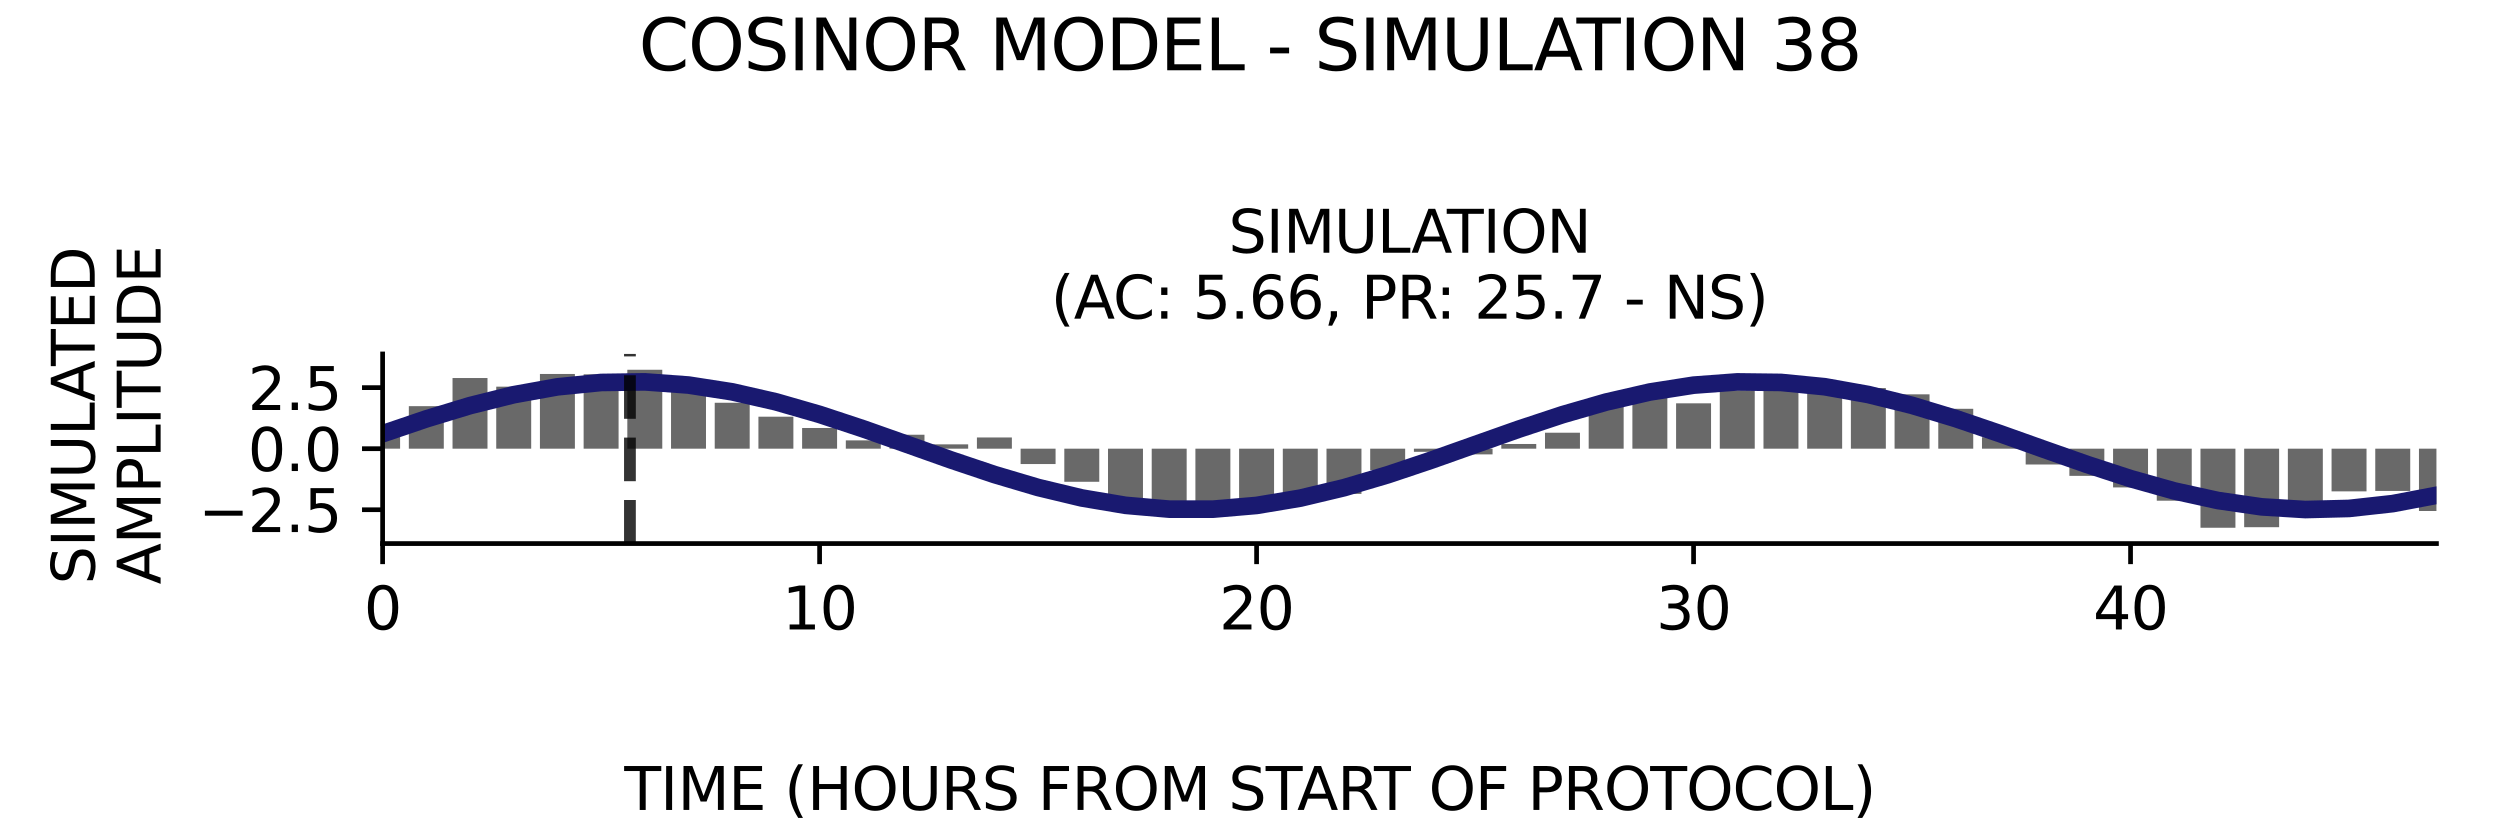 <?xml version="1.0" encoding="utf-8" standalone="no"?>
<!DOCTYPE svg PUBLIC "-//W3C//DTD SVG 1.1//EN"
  "http://www.w3.org/Graphics/SVG/1.1/DTD/svg11.dtd">
<svg xmlns:xlink="http://www.w3.org/1999/xlink" width="424.8pt" height="141.12pt" viewBox="0 0 424.8 141.12" xmlns="http://www.w3.org/2000/svg" version="1.1">
 <defs>
  <style type="text/css">*{stroke-linejoin: round; stroke-linecap: butt}</style>
 </defs>
 <g id="figure_1">
  <g id="patch_1">
   <path d="M 0 141.12 
L 424.8 141.12 
L 424.8 0 
L 0 0 
z
" style="fill: #ffffff"/>
  </g>
  <g id="axes_1">
   <g id="patch_2">
    <path d="M 65.014 92.36 
L 414 92.36 
L 414 60.144 
L 65.014 60.144 
z
" style="fill: #ffffff"/>
   </g>
   <g id="patch_3">
    <path d="M 62.044 76.24 
L 67.984 76.24 
L 67.984 74.248 
L 62.044 74.248 
z
" clip-path="url(#p554f1bfa72)" style="fill: #696969"/>
   </g>
   <g id="patch_4">
    <path d="M 69.469 76.24 
L 75.409 76.24 
L 75.409 69.015 
L 69.469 69.015 
z
" clip-path="url(#p554f1bfa72)" style="fill: #696969"/>
   </g>
   <g id="patch_5">
    <path d="M 76.894 76.24 
L 82.835 76.24 
L 82.835 64.234 
L 76.894 64.234 
z
" clip-path="url(#p554f1bfa72)" style="fill: #696969"/>
   </g>
   <g id="patch_6">
    <path d="M 84.32 76.24 
L 90.26 76.24 
L 90.26 65.702 
L 84.32 65.702 
z
" clip-path="url(#p554f1bfa72)" style="fill: #696969"/>
   </g>
   <g id="patch_7">
    <path d="M 91.745 76.24 
L 97.685 76.24 
L 97.685 63.545 
L 91.745 63.545 
z
" clip-path="url(#p554f1bfa72)" style="fill: #696969"/>
   </g>
   <g id="patch_8">
    <path d="M 99.17 76.24 
L 105.11 76.24 
L 105.11 63.605 
L 99.17 63.605 
z
" clip-path="url(#p554f1bfa72)" style="fill: #696969"/>
   </g>
   <g id="patch_9">
    <path d="M 106.595 76.24 
L 112.535 76.24 
L 112.535 62.829 
L 106.595 62.829 
z
" clip-path="url(#p554f1bfa72)" style="fill: #696969"/>
   </g>
   <g id="patch_10">
    <path d="M 114.021 76.24 
L 119.961 76.24 
L 119.961 65.849 
L 114.021 65.849 
z
" clip-path="url(#p554f1bfa72)" style="fill: #696969"/>
   </g>
   <g id="patch_11">
    <path d="M 121.446 76.24 
L 127.386 76.24 
L 127.386 68.437 
L 121.446 68.437 
z
" clip-path="url(#p554f1bfa72)" style="fill: #696969"/>
   </g>
   <g id="patch_12">
    <path d="M 128.871 76.24 
L 134.811 76.24 
L 134.811 70.804 
L 128.871 70.804 
z
" clip-path="url(#p554f1bfa72)" style="fill: #696969"/>
   </g>
   <g id="patch_13">
    <path d="M 136.296 76.24 
L 142.236 76.24 
L 142.236 72.724 
L 136.296 72.724 
z
" clip-path="url(#p554f1bfa72)" style="fill: #696969"/>
   </g>
   <g id="patch_14">
    <path d="M 143.721 76.24 
L 149.662 76.24 
L 149.662 74.829 
L 143.721 74.829 
z
" clip-path="url(#p554f1bfa72)" style="fill: #696969"/>
   </g>
   <g id="patch_15">
    <path d="M 151.147 76.24 
L 157.087 76.24 
L 157.087 73.87 
L 151.147 73.87 
z
" clip-path="url(#p554f1bfa72)" style="fill: #696969"/>
   </g>
   <g id="patch_16">
    <path d="M 158.572 76.24 
L 164.512 76.24 
L 164.512 75.505 
L 158.572 75.505 
z
" clip-path="url(#p554f1bfa72)" style="fill: #696969"/>
   </g>
   <g id="patch_17">
    <path d="M 165.997 76.24 
L 171.937 76.24 
L 171.937 74.335 
L 165.997 74.335 
z
" clip-path="url(#p554f1bfa72)" style="fill: #696969"/>
   </g>
   <g id="patch_18">
    <path d="M 173.422 76.24 
L 179.363 76.24 
L 179.363 78.851 
L 173.422 78.851 
z
" clip-path="url(#p554f1bfa72)" style="fill: #696969"/>
   </g>
   <g id="patch_19">
    <path d="M 180.848 76.24 
L 186.788 76.24 
L 186.788 81.865 
L 180.848 81.865 
z
" clip-path="url(#p554f1bfa72)" style="fill: #696969"/>
   </g>
   <g id="patch_20">
    <path d="M 188.273 76.24 
L 194.213 76.24 
L 194.213 86.47 
L 188.273 86.47 
z
" clip-path="url(#p554f1bfa72)" style="fill: #696969"/>
   </g>
   <g id="patch_21">
    <path d="M 195.698 76.24 
L 201.638 76.24 
L 201.638 87.265 
L 195.698 87.265 
z
" clip-path="url(#p554f1bfa72)" style="fill: #696969"/>
   </g>
   <g id="patch_22">
    <path d="M 203.123 76.24 
L 209.064 76.24 
L 209.064 87.142 
L 203.123 87.142 
z
" clip-path="url(#p554f1bfa72)" style="fill: #696969"/>
   </g>
   <g id="patch_23">
    <path d="M 210.549 76.24 
L 216.489 76.24 
L 216.489 86.627 
L 210.549 86.627 
z
" clip-path="url(#p554f1bfa72)" style="fill: #696969"/>
   </g>
   <g id="patch_24">
    <path d="M 217.974 76.24 
L 223.914 76.24 
L 223.914 84.049 
L 217.974 84.049 
z
" clip-path="url(#p554f1bfa72)" style="fill: #696969"/>
   </g>
   <g id="patch_25">
    <path d="M 225.399 76.24 
L 231.339 76.24 
L 231.339 83.92 
L 225.399 83.92 
z
" clip-path="url(#p554f1bfa72)" style="fill: #696969"/>
   </g>
   <g id="patch_26">
    <path d="M 232.824 76.24 
L 238.764 76.24 
L 238.764 79.885 
L 232.824 79.885 
z
" clip-path="url(#p554f1bfa72)" style="fill: #696969"/>
   </g>
   <g id="patch_27">
    <path d="M 240.25 76.24 
L 246.19 76.24 
L 246.19 76.772 
L 240.25 76.772 
z
" clip-path="url(#p554f1bfa72)" style="fill: #696969"/>
   </g>
   <g id="patch_28">
    <path d="M 247.675 76.24 
L 253.615 76.24 
L 253.615 77.209 
L 247.675 77.209 
z
" clip-path="url(#p554f1bfa72)" style="fill: #696969"/>
   </g>
   <g id="patch_29">
    <path d="M 255.1 76.24 
L 261.04 76.24 
L 261.04 75.441 
L 255.1 75.441 
z
" clip-path="url(#p554f1bfa72)" style="fill: #696969"/>
   </g>
   <g id="patch_30">
    <path d="M 262.525 76.24 
L 268.465 76.24 
L 268.465 73.527 
L 262.525 73.527 
z
" clip-path="url(#p554f1bfa72)" style="fill: #696969"/>
   </g>
   <g id="patch_31">
    <path d="M 269.95 76.24 
L 275.891 76.24 
L 275.891 68.287 
L 269.95 68.287 
z
" clip-path="url(#p554f1bfa72)" style="fill: #696969"/>
   </g>
   <g id="patch_32">
    <path d="M 277.376 76.24 
L 283.316 76.24 
L 283.316 66.998 
L 277.376 66.998 
z
" clip-path="url(#p554f1bfa72)" style="fill: #696969"/>
   </g>
   <g id="patch_33">
    <path d="M 284.801 76.24 
L 290.741 76.24 
L 290.741 68.532 
L 284.801 68.532 
z
" clip-path="url(#p554f1bfa72)" style="fill: #696969"/>
   </g>
   <g id="patch_34">
    <path d="M 292.226 76.24 
L 298.166 76.24 
L 298.166 66.326 
L 292.226 66.326 
z
" clip-path="url(#p554f1bfa72)" style="fill: #696969"/>
   </g>
   <g id="patch_35">
    <path d="M 299.651 76.24 
L 305.592 76.24 
L 305.592 66.175 
L 299.651 66.175 
z
" clip-path="url(#p554f1bfa72)" style="fill: #696969"/>
   </g>
   <g id="patch_36">
    <path d="M 307.077 76.24 
L 313.017 76.24 
L 313.017 64.91 
L 307.077 64.91 
z
" clip-path="url(#p554f1bfa72)" style="fill: #696969"/>
   </g>
   <g id="patch_37">
    <path d="M 314.502 76.24 
L 320.442 76.24 
L 320.442 65.938 
L 314.502 65.938 
z
" clip-path="url(#p554f1bfa72)" style="fill: #696969"/>
   </g>
   <g id="patch_38">
    <path d="M 321.927 76.24 
L 327.867 76.24 
L 327.867 67.005 
L 321.927 67.005 
z
" clip-path="url(#p554f1bfa72)" style="fill: #696969"/>
   </g>
   <g id="patch_39">
    <path d="M 329.352 76.24 
L 335.293 76.24 
L 335.293 69.462 
L 329.352 69.462 
z
" clip-path="url(#p554f1bfa72)" style="fill: #696969"/>
   </g>
   <g id="patch_40">
    <path d="M 336.778 76.24 
L 342.718 76.24 
L 342.718 74.288 
L 336.778 74.288 
z
" clip-path="url(#p554f1bfa72)" style="fill: #696969"/>
   </g>
   <g id="patch_41">
    <path d="M 344.203 76.24 
L 350.143 76.24 
L 350.143 78.927 
L 344.203 78.927 
z
" clip-path="url(#p554f1bfa72)" style="fill: #696969"/>
   </g>
   <g id="patch_42">
    <path d="M 351.628 76.24 
L 357.568 76.24 
L 357.568 80.858 
L 351.628 80.858 
z
" clip-path="url(#p554f1bfa72)" style="fill: #696969"/>
   </g>
   <g id="patch_43">
    <path d="M 359.053 76.24 
L 364.993 76.24 
L 364.993 82.822 
L 359.053 82.822 
z
" clip-path="url(#p554f1bfa72)" style="fill: #696969"/>
   </g>
   <g id="patch_44">
    <path d="M 366.479 76.24 
L 372.419 76.24 
L 372.419 85.079 
L 366.479 85.079 
z
" clip-path="url(#p554f1bfa72)" style="fill: #696969"/>
   </g>
   <g id="patch_45">
    <path d="M 373.904 76.24 
L 379.844 76.24 
L 379.844 89.675 
L 373.904 89.675 
z
" clip-path="url(#p554f1bfa72)" style="fill: #696969"/>
   </g>
   <g id="patch_46">
    <path d="M 381.329 76.24 
L 387.269 76.24 
L 387.269 89.582 
L 381.329 89.582 
z
" clip-path="url(#p554f1bfa72)" style="fill: #696969"/>
   </g>
   <g id="patch_47">
    <path d="M 388.754 76.24 
L 394.694 76.24 
L 394.694 85.151 
L 388.754 85.151 
z
" clip-path="url(#p554f1bfa72)" style="fill: #696969"/>
   </g>
   <g id="patch_48">
    <path d="M 396.179 76.24 
L 402.12 76.24 
L 402.12 83.493 
L 396.179 83.493 
z
" clip-path="url(#p554f1bfa72)" style="fill: #696969"/>
   </g>
   <g id="patch_49">
    <path d="M 403.605 76.24 
L 409.545 76.24 
L 409.545 83.42 
L 403.605 83.42 
z
" clip-path="url(#p554f1bfa72)" style="fill: #696969"/>
   </g>
   <g id="patch_50">
    <path d="M 411.03 76.24 
L 416.97 76.24 
L 416.97 86.824 
L 411.03 86.824 
z
" clip-path="url(#p554f1bfa72)" style="fill: #696969"/>
   </g>
   <g id="matplotlib.axis_1">
    <g id="xtick_1">
     <g id="line2d_1">
      <defs>
       <path id="m5609018abf" d="M 0 0 
L 0 3.5 
" style="stroke: #000000; stroke-width: 0.8"/>
      </defs>
      <g>
       <use xlink:href="#m5609018abf" x="65.014" y="92.36" style="stroke: #000000; stroke-width: 0.8"/>
      </g>
     </g>
     <g id="text_1">
      <!-- 0 -->
      <g transform="translate(61.833 106.958) scale(0.1 -0.1)">
       <defs>
        <path id="DejaVuSans-30" d="M 2034 4250 
Q 1547 4250 1301 3770 
Q 1056 3291 1056 2328 
Q 1056 1369 1301 889 
Q 1547 409 2034 409 
Q 2525 409 2770 889 
Q 3016 1369 3016 2328 
Q 3016 3291 2770 3770 
Q 2525 4250 2034 4250 
z
M 2034 4750 
Q 2819 4750 3233 4129 
Q 3647 3509 3647 2328 
Q 3647 1150 3233 529 
Q 2819 -91 2034 -91 
Q 1250 -91 836 529 
Q 422 1150 422 2328 
Q 422 3509 836 4129 
Q 1250 4750 2034 4750 
z
" transform="scale(0.016)"/>
       </defs>
       <use xlink:href="#DejaVuSans-30"/>
      </g>
     </g>
    </g>
    <g id="xtick_2">
     <g id="line2d_2">
      <g>
       <use xlink:href="#m5609018abf" x="139.266" y="92.36" style="stroke: #000000; stroke-width: 0.8"/>
      </g>
     </g>
     <g id="text_2">
      <!-- 10 -->
      <g transform="translate(132.904 106.958) scale(0.1 -0.1)">
       <defs>
        <path id="DejaVuSans-31" d="M 794 531 
L 1825 531 
L 1825 4091 
L 703 3866 
L 703 4441 
L 1819 4666 
L 2450 4666 
L 2450 531 
L 3481 531 
L 3481 0 
L 794 0 
L 794 531 
z
" transform="scale(0.016)"/>
       </defs>
       <use xlink:href="#DejaVuSans-31"/>
       <use xlink:href="#DejaVuSans-30" x="63.623"/>
      </g>
     </g>
    </g>
    <g id="xtick_3">
     <g id="line2d_3">
      <g>
       <use xlink:href="#m5609018abf" x="213.519" y="92.36" style="stroke: #000000; stroke-width: 0.8"/>
      </g>
     </g>
     <g id="text_3">
      <!-- 20 -->
      <g transform="translate(207.156 106.958) scale(0.1 -0.1)">
       <defs>
        <path id="DejaVuSans-32" d="M 1228 531 
L 3431 531 
L 3431 0 
L 469 0 
L 469 531 
Q 828 903 1448 1529 
Q 2069 2156 2228 2338 
Q 2531 2678 2651 2914 
Q 2772 3150 2772 3378 
Q 2772 3750 2511 3984 
Q 2250 4219 1831 4219 
Q 1534 4219 1204 4116 
Q 875 4013 500 3803 
L 500 4441 
Q 881 4594 1212 4672 
Q 1544 4750 1819 4750 
Q 2544 4750 2975 4387 
Q 3406 4025 3406 3419 
Q 3406 3131 3298 2873 
Q 3191 2616 2906 2266 
Q 2828 2175 2409 1742 
Q 1991 1309 1228 531 
z
" transform="scale(0.016)"/>
       </defs>
       <use xlink:href="#DejaVuSans-32"/>
       <use xlink:href="#DejaVuSans-30" x="63.623"/>
      </g>
     </g>
    </g>
    <g id="xtick_4">
     <g id="line2d_4">
      <g>
       <use xlink:href="#m5609018abf" x="287.771" y="92.36" style="stroke: #000000; stroke-width: 0.8"/>
      </g>
     </g>
     <g id="text_4">
      <!-- 30 -->
      <g transform="translate(281.409 106.958) scale(0.1 -0.1)">
       <defs>
        <path id="DejaVuSans-33" d="M 2597 2516 
Q 3050 2419 3304 2112 
Q 3559 1806 3559 1356 
Q 3559 666 3084 287 
Q 2609 -91 1734 -91 
Q 1441 -91 1130 -33 
Q 819 25 488 141 
L 488 750 
Q 750 597 1062 519 
Q 1375 441 1716 441 
Q 2309 441 2620 675 
Q 2931 909 2931 1356 
Q 2931 1769 2642 2001 
Q 2353 2234 1838 2234 
L 1294 2234 
L 1294 2753 
L 1863 2753 
Q 2328 2753 2575 2939 
Q 2822 3125 2822 3475 
Q 2822 3834 2567 4026 
Q 2313 4219 1838 4219 
Q 1578 4219 1281 4162 
Q 984 4106 628 3988 
L 628 4550 
Q 988 4650 1302 4700 
Q 1616 4750 1894 4750 
Q 2613 4750 3031 4423 
Q 3450 4097 3450 3541 
Q 3450 3153 3228 2886 
Q 3006 2619 2597 2516 
z
" transform="scale(0.016)"/>
       </defs>
       <use xlink:href="#DejaVuSans-33"/>
       <use xlink:href="#DejaVuSans-30" x="63.623"/>
      </g>
     </g>
    </g>
    <g id="xtick_5">
     <g id="line2d_5">
      <g>
       <use xlink:href="#m5609018abf" x="362.023" y="92.36" style="stroke: #000000; stroke-width: 0.8"/>
      </g>
     </g>
     <g id="text_5">
      <!-- 40 -->
      <g transform="translate(355.661 106.958) scale(0.1 -0.1)">
       <defs>
        <path id="DejaVuSans-34" d="M 2419 4116 
L 825 1625 
L 2419 1625 
L 2419 4116 
z
M 2253 4666 
L 3047 4666 
L 3047 1625 
L 3713 1625 
L 3713 1100 
L 3047 1100 
L 3047 0 
L 2419 0 
L 2419 1100 
L 313 1100 
L 313 1709 
L 2253 4666 
z
" transform="scale(0.016)"/>
       </defs>
       <use xlink:href="#DejaVuSans-34"/>
       <use xlink:href="#DejaVuSans-30" x="63.623"/>
      </g>
     </g>
    </g>
   </g>
   <g id="matplotlib.axis_2">
    <g id="ytick_1">
     <g id="line2d_6">
      <defs>
       <path id="m24219f3303" d="M 0 0 
L -3.5 0 
" style="stroke: #000000; stroke-width: 0.8"/>
      </defs>
      <g>
       <use xlink:href="#m24219f3303" x="65.014" y="86.612" style="stroke: #000000; stroke-width: 0.8"/>
      </g>
     </g>
     <g id="text_6">
      <!-- −2.5 -->
      <g transform="translate(33.731 90.411) scale(0.1 -0.1)">
       <defs>
        <path id="DejaVuSans-2212" d="M 678 2272 
L 4684 2272 
L 4684 1741 
L 678 1741 
L 678 2272 
z
" transform="scale(0.016)"/>
        <path id="DejaVuSans-2e" d="M 684 794 
L 1344 794 
L 1344 0 
L 684 0 
L 684 794 
z
" transform="scale(0.016)"/>
        <path id="DejaVuSans-35" d="M 691 4666 
L 3169 4666 
L 3169 4134 
L 1269 4134 
L 1269 2991 
Q 1406 3038 1543 3061 
Q 1681 3084 1819 3084 
Q 2600 3084 3056 2656 
Q 3513 2228 3513 1497 
Q 3513 744 3044 326 
Q 2575 -91 1722 -91 
Q 1428 -91 1123 -41 
Q 819 9 494 109 
L 494 744 
Q 775 591 1075 516 
Q 1375 441 1709 441 
Q 2250 441 2565 725 
Q 2881 1009 2881 1497 
Q 2881 1984 2565 2268 
Q 2250 2553 1709 2553 
Q 1456 2553 1204 2497 
Q 953 2441 691 2322 
L 691 4666 
z
" transform="scale(0.016)"/>
       </defs>
       <use xlink:href="#DejaVuSans-2212"/>
       <use xlink:href="#DejaVuSans-32" x="83.789"/>
       <use xlink:href="#DejaVuSans-2e" x="147.412"/>
       <use xlink:href="#DejaVuSans-35" x="179.199"/>
      </g>
     </g>
    </g>
    <g id="ytick_2">
     <g id="line2d_7">
      <g>
       <use xlink:href="#m24219f3303" x="65.014" y="76.24" style="stroke: #000000; stroke-width: 0.8"/>
      </g>
     </g>
     <g id="text_7">
      <!-- 0.0 -->
      <g transform="translate(42.111 80.039) scale(0.1 -0.1)">
       <use xlink:href="#DejaVuSans-30"/>
       <use xlink:href="#DejaVuSans-2e" x="63.623"/>
       <use xlink:href="#DejaVuSans-30" x="95.41"/>
      </g>
     </g>
    </g>
    <g id="ytick_3">
     <g id="line2d_8">
      <g>
       <use xlink:href="#m24219f3303" x="65.014" y="65.868" style="stroke: #000000; stroke-width: 0.8"/>
      </g>
     </g>
     <g id="text_8">
      <!-- 2.5 -->
      <g transform="translate(42.111 69.667) scale(0.1 -0.1)">
       <use xlink:href="#DejaVuSans-32"/>
       <use xlink:href="#DejaVuSans-2e" x="63.623"/>
       <use xlink:href="#DejaVuSans-35" x="95.41"/>
      </g>
     </g>
    </g>
   </g>
   <g id="line2d_9">
    <path d="M 65.014 73.701 
L 72.439 71.175 
L 79.864 68.919 
L 87.29 67.069 
L 94.715 65.733 
L 102.14 64.991 
L 109.565 64.887 
L 116.991 65.428 
L 124.416 66.582 
L 131.841 68.279 
L 139.266 70.418 
L 146.692 72.873 
L 154.117 75.498 
L 161.542 78.136 
L 168.967 80.631 
L 176.393 82.834 
L 183.818 84.613 
L 191.243 85.865 
L 198.668 86.513 
L 206.093 86.519 
L 213.519 85.883 
L 220.944 84.643 
L 228.369 82.872 
L 235.794 80.677 
L 243.22 78.186 
L 250.645 75.55 
L 258.07 72.923 
L 265.495 70.463 
L 272.921 68.316 
L 280.346 66.609 
L 287.771 65.445 
L 295.196 64.892 
L 302.621 64.983 
L 310.047 65.712 
L 317.472 67.038 
L 324.897 68.879 
L 332.322 71.128 
L 339.748 73.65 
L 347.173 76.295 
L 354.598 78.907 
L 362.023 81.329 
L 369.449 83.417 
L 376.874 85.048 
L 384.299 86.125 
L 391.724 86.583 
L 399.15 86.394 
L 406.575 85.572 
L 414 84.163 
" clip-path="url(#p554f1bfa72)" style="fill: none; stroke: #191970; stroke-width: 3; stroke-linecap: square"/>
   </g>
   <g id="line2d_10">
    <path d="M 107.038 92.36 
L 107.038 60.144 
" clip-path="url(#p554f1bfa72)" style="fill: none; stroke-dasharray: 7.4,3.2; stroke-dashoffset: 0; stroke: #000000; stroke-opacity: 0.8; stroke-width: 2"/>
   </g>
   <g id="patch_51">
    <path d="M 65.014 92.36 
L 65.014 60.144 
" style="fill: none; stroke: #000000; stroke-width: 0.8; stroke-linejoin: miter; stroke-linecap: square"/>
   </g>
   <g id="patch_52">
    <path d="M 65.014 92.36 
L 414 92.36 
" style="fill: none; stroke: #000000; stroke-width: 0.8; stroke-linejoin: miter; stroke-linecap: square"/>
   </g>
   <g id="text_9">
    <!-- SIMULATION -->
    <g transform="translate(208.748 42.946) scale(0.1 -0.1)">
     <defs>
      <path id="DejaVuSans-53" d="M 3425 4513 
L 3425 3897 
Q 3066 4069 2747 4153 
Q 2428 4238 2131 4238 
Q 1616 4238 1336 4038 
Q 1056 3838 1056 3469 
Q 1056 3159 1242 3001 
Q 1428 2844 1947 2747 
L 2328 2669 
Q 3034 2534 3370 2195 
Q 3706 1856 3706 1288 
Q 3706 609 3251 259 
Q 2797 -91 1919 -91 
Q 1588 -91 1214 -16 
Q 841 59 441 206 
L 441 856 
Q 825 641 1194 531 
Q 1563 422 1919 422 
Q 2459 422 2753 634 
Q 3047 847 3047 1241 
Q 3047 1584 2836 1778 
Q 2625 1972 2144 2069 
L 1759 2144 
Q 1053 2284 737 2584 
Q 422 2884 422 3419 
Q 422 4038 858 4394 
Q 1294 4750 2059 4750 
Q 2388 4750 2728 4690 
Q 3069 4631 3425 4513 
z
" transform="scale(0.016)"/>
      <path id="DejaVuSans-49" d="M 628 4666 
L 1259 4666 
L 1259 0 
L 628 0 
L 628 4666 
z
" transform="scale(0.016)"/>
      <path id="DejaVuSans-4d" d="M 628 4666 
L 1569 4666 
L 2759 1491 
L 3956 4666 
L 4897 4666 
L 4897 0 
L 4281 0 
L 4281 4097 
L 3078 897 
L 2444 897 
L 1241 4097 
L 1241 0 
L 628 0 
L 628 4666 
z
" transform="scale(0.016)"/>
      <path id="DejaVuSans-55" d="M 556 4666 
L 1191 4666 
L 1191 1831 
Q 1191 1081 1462 751 
Q 1734 422 2344 422 
Q 2950 422 3222 751 
Q 3494 1081 3494 1831 
L 3494 4666 
L 4128 4666 
L 4128 1753 
Q 4128 841 3676 375 
Q 3225 -91 2344 -91 
Q 1459 -91 1007 375 
Q 556 841 556 1753 
L 556 4666 
z
" transform="scale(0.016)"/>
      <path id="DejaVuSans-4c" d="M 628 4666 
L 1259 4666 
L 1259 531 
L 3531 531 
L 3531 0 
L 628 0 
L 628 4666 
z
" transform="scale(0.016)"/>
      <path id="DejaVuSans-41" d="M 2188 4044 
L 1331 1722 
L 3047 1722 
L 2188 4044 
z
M 1831 4666 
L 2547 4666 
L 4325 0 
L 3669 0 
L 3244 1197 
L 1141 1197 
L 716 0 
L 50 0 
L 1831 4666 
z
" transform="scale(0.016)"/>
      <path id="DejaVuSans-54" d="M -19 4666 
L 3928 4666 
L 3928 4134 
L 2272 4134 
L 2272 0 
L 1638 0 
L 1638 4134 
L -19 4134 
L -19 4666 
z
" transform="scale(0.016)"/>
      <path id="DejaVuSans-4f" d="M 2522 4238 
Q 1834 4238 1429 3725 
Q 1025 3213 1025 2328 
Q 1025 1447 1429 934 
Q 1834 422 2522 422 
Q 3209 422 3611 934 
Q 4013 1447 4013 2328 
Q 4013 3213 3611 3725 
Q 3209 4238 2522 4238 
z
M 2522 4750 
Q 3503 4750 4090 4092 
Q 4678 3434 4678 2328 
Q 4678 1225 4090 567 
Q 3503 -91 2522 -91 
Q 1538 -91 948 565 
Q 359 1222 359 2328 
Q 359 3434 948 4092 
Q 1538 4750 2522 4750 
z
" transform="scale(0.016)"/>
      <path id="DejaVuSans-4e" d="M 628 4666 
L 1478 4666 
L 3547 763 
L 3547 4666 
L 4159 4666 
L 4159 0 
L 3309 0 
L 1241 3903 
L 1241 0 
L 628 0 
L 628 4666 
z
" transform="scale(0.016)"/>
     </defs>
     <use xlink:href="#DejaVuSans-53"/>
     <use xlink:href="#DejaVuSans-49" x="63.477"/>
     <use xlink:href="#DejaVuSans-4d" x="92.969"/>
     <use xlink:href="#DejaVuSans-55" x="179.248"/>
     <use xlink:href="#DejaVuSans-4c" x="252.441"/>
     <use xlink:href="#DejaVuSans-41" x="310.404"/>
     <use xlink:href="#DejaVuSans-54" x="371.062"/>
     <use xlink:href="#DejaVuSans-49" x="432.146"/>
     <use xlink:href="#DejaVuSans-4f" x="461.639"/>
     <use xlink:href="#DejaVuSans-4e" x="540.35"/>
    </g>
    <!-- (AC: 5.66, PR: 25.7 - NS) -->
    <g transform="translate(178.561 54.144) scale(0.1 -0.1)">
     <defs>
      <path id="DejaVuSans-28" d="M 1984 4856 
Q 1566 4138 1362 3434 
Q 1159 2731 1159 2009 
Q 1159 1288 1364 580 
Q 1569 -128 1984 -844 
L 1484 -844 
Q 1016 -109 783 600 
Q 550 1309 550 2009 
Q 550 2706 781 3412 
Q 1013 4119 1484 4856 
L 1984 4856 
z
" transform="scale(0.016)"/>
      <path id="DejaVuSans-43" d="M 4122 4306 
L 4122 3641 
Q 3803 3938 3442 4084 
Q 3081 4231 2675 4231 
Q 1875 4231 1450 3742 
Q 1025 3253 1025 2328 
Q 1025 1406 1450 917 
Q 1875 428 2675 428 
Q 3081 428 3442 575 
Q 3803 722 4122 1019 
L 4122 359 
Q 3791 134 3420 21 
Q 3050 -91 2638 -91 
Q 1578 -91 968 557 
Q 359 1206 359 2328 
Q 359 3453 968 4101 
Q 1578 4750 2638 4750 
Q 3056 4750 3426 4639 
Q 3797 4528 4122 4306 
z
" transform="scale(0.016)"/>
      <path id="DejaVuSans-3a" d="M 750 794 
L 1409 794 
L 1409 0 
L 750 0 
L 750 794 
z
M 750 3309 
L 1409 3309 
L 1409 2516 
L 750 2516 
L 750 3309 
z
" transform="scale(0.016)"/>
      <path id="DejaVuSans-20" transform="scale(0.016)"/>
      <path id="DejaVuSans-36" d="M 2113 2584 
Q 1688 2584 1439 2293 
Q 1191 2003 1191 1497 
Q 1191 994 1439 701 
Q 1688 409 2113 409 
Q 2538 409 2786 701 
Q 3034 994 3034 1497 
Q 3034 2003 2786 2293 
Q 2538 2584 2113 2584 
z
M 3366 4563 
L 3366 3988 
Q 3128 4100 2886 4159 
Q 2644 4219 2406 4219 
Q 1781 4219 1451 3797 
Q 1122 3375 1075 2522 
Q 1259 2794 1537 2939 
Q 1816 3084 2150 3084 
Q 2853 3084 3261 2657 
Q 3669 2231 3669 1497 
Q 3669 778 3244 343 
Q 2819 -91 2113 -91 
Q 1303 -91 875 529 
Q 447 1150 447 2328 
Q 447 3434 972 4092 
Q 1497 4750 2381 4750 
Q 2619 4750 2861 4703 
Q 3103 4656 3366 4563 
z
" transform="scale(0.016)"/>
      <path id="DejaVuSans-2c" d="M 750 794 
L 1409 794 
L 1409 256 
L 897 -744 
L 494 -744 
L 750 256 
L 750 794 
z
" transform="scale(0.016)"/>
      <path id="DejaVuSans-50" d="M 1259 4147 
L 1259 2394 
L 2053 2394 
Q 2494 2394 2734 2622 
Q 2975 2850 2975 3272 
Q 2975 3691 2734 3919 
Q 2494 4147 2053 4147 
L 1259 4147 
z
M 628 4666 
L 2053 4666 
Q 2838 4666 3239 4311 
Q 3641 3956 3641 3272 
Q 3641 2581 3239 2228 
Q 2838 1875 2053 1875 
L 1259 1875 
L 1259 0 
L 628 0 
L 628 4666 
z
" transform="scale(0.016)"/>
      <path id="DejaVuSans-52" d="M 2841 2188 
Q 3044 2119 3236 1894 
Q 3428 1669 3622 1275 
L 4263 0 
L 3584 0 
L 2988 1197 
Q 2756 1666 2539 1819 
Q 2322 1972 1947 1972 
L 1259 1972 
L 1259 0 
L 628 0 
L 628 4666 
L 2053 4666 
Q 2853 4666 3247 4331 
Q 3641 3997 3641 3322 
Q 3641 2881 3436 2590 
Q 3231 2300 2841 2188 
z
M 1259 4147 
L 1259 2491 
L 2053 2491 
Q 2509 2491 2742 2702 
Q 2975 2913 2975 3322 
Q 2975 3731 2742 3939 
Q 2509 4147 2053 4147 
L 1259 4147 
z
" transform="scale(0.016)"/>
      <path id="DejaVuSans-37" d="M 525 4666 
L 3525 4666 
L 3525 4397 
L 1831 0 
L 1172 0 
L 2766 4134 
L 525 4134 
L 525 4666 
z
" transform="scale(0.016)"/>
      <path id="DejaVuSans-2d" d="M 313 2009 
L 1997 2009 
L 1997 1497 
L 313 1497 
L 313 2009 
z
" transform="scale(0.016)"/>
      <path id="DejaVuSans-29" d="M 513 4856 
L 1013 4856 
Q 1481 4119 1714 3412 
Q 1947 2706 1947 2009 
Q 1947 1309 1714 600 
Q 1481 -109 1013 -844 
L 513 -844 
Q 928 -128 1133 580 
Q 1338 1288 1338 2009 
Q 1338 2731 1133 3434 
Q 928 4138 513 4856 
z
" transform="scale(0.016)"/>
     </defs>
     <use xlink:href="#DejaVuSans-28"/>
     <use xlink:href="#DejaVuSans-41" x="39.014"/>
     <use xlink:href="#DejaVuSans-43" x="105.672"/>
     <use xlink:href="#DejaVuSans-3a" x="175.496"/>
     <use xlink:href="#DejaVuSans-20" x="209.188"/>
     <use xlink:href="#DejaVuSans-35" x="240.975"/>
     <use xlink:href="#DejaVuSans-2e" x="304.598"/>
     <use xlink:href="#DejaVuSans-36" x="336.385"/>
     <use xlink:href="#DejaVuSans-36" x="400.008"/>
     <use xlink:href="#DejaVuSans-2c" x="463.631"/>
     <use xlink:href="#DejaVuSans-20" x="495.418"/>
     <use xlink:href="#DejaVuSans-50" x="527.205"/>
     <use xlink:href="#DejaVuSans-52" x="587.508"/>
     <use xlink:href="#DejaVuSans-3a" x="653.865"/>
     <use xlink:href="#DejaVuSans-20" x="687.557"/>
     <use xlink:href="#DejaVuSans-32" x="719.344"/>
     <use xlink:href="#DejaVuSans-35" x="782.967"/>
     <use xlink:href="#DejaVuSans-2e" x="846.59"/>
     <use xlink:href="#DejaVuSans-37" x="878.377"/>
     <use xlink:href="#DejaVuSans-20" x="942"/>
     <use xlink:href="#DejaVuSans-2d" x="973.787"/>
     <use xlink:href="#DejaVuSans-20" x="1009.871"/>
     <use xlink:href="#DejaVuSans-4e" x="1041.658"/>
     <use xlink:href="#DejaVuSans-53" x="1116.463"/>
     <use xlink:href="#DejaVuSans-29" x="1179.939"/>
    </g>
   </g>
  </g>
  <g id="text_10">
   <!-- COSINOR MODEL - SIMULATION 38 -->
   <g transform="translate(108.534 11.941) scale(0.12 -0.12)">
    <defs>
     <path id="DejaVuSans-44" d="M 1259 4147 
L 1259 519 
L 2022 519 
Q 2988 519 3436 956 
Q 3884 1394 3884 2338 
Q 3884 3275 3436 3711 
Q 2988 4147 2022 4147 
L 1259 4147 
z
M 628 4666 
L 1925 4666 
Q 3281 4666 3915 4102 
Q 4550 3538 4550 2338 
Q 4550 1131 3912 565 
Q 3275 0 1925 0 
L 628 0 
L 628 4666 
z
" transform="scale(0.016)"/>
     <path id="DejaVuSans-45" d="M 628 4666 
L 3578 4666 
L 3578 4134 
L 1259 4134 
L 1259 2753 
L 3481 2753 
L 3481 2222 
L 1259 2222 
L 1259 531 
L 3634 531 
L 3634 0 
L 628 0 
L 628 4666 
z
" transform="scale(0.016)"/>
     <path id="DejaVuSans-38" d="M 2034 2216 
Q 1584 2216 1326 1975 
Q 1069 1734 1069 1313 
Q 1069 891 1326 650 
Q 1584 409 2034 409 
Q 2484 409 2743 651 
Q 3003 894 3003 1313 
Q 3003 1734 2745 1975 
Q 2488 2216 2034 2216 
z
M 1403 2484 
Q 997 2584 770 2862 
Q 544 3141 544 3541 
Q 544 4100 942 4425 
Q 1341 4750 2034 4750 
Q 2731 4750 3128 4425 
Q 3525 4100 3525 3541 
Q 3525 3141 3298 2862 
Q 3072 2584 2669 2484 
Q 3125 2378 3379 2068 
Q 3634 1759 3634 1313 
Q 3634 634 3220 271 
Q 2806 -91 2034 -91 
Q 1263 -91 848 271 
Q 434 634 434 1313 
Q 434 1759 690 2068 
Q 947 2378 1403 2484 
z
M 1172 3481 
Q 1172 3119 1398 2916 
Q 1625 2713 2034 2713 
Q 2441 2713 2670 2916 
Q 2900 3119 2900 3481 
Q 2900 3844 2670 4047 
Q 2441 4250 2034 4250 
Q 1625 4250 1398 4047 
Q 1172 3844 1172 3481 
z
" transform="scale(0.016)"/>
    </defs>
    <use xlink:href="#DejaVuSans-43"/>
    <use xlink:href="#DejaVuSans-4f" x="69.824"/>
    <use xlink:href="#DejaVuSans-53" x="148.535"/>
    <use xlink:href="#DejaVuSans-49" x="212.012"/>
    <use xlink:href="#DejaVuSans-4e" x="241.504"/>
    <use xlink:href="#DejaVuSans-4f" x="316.309"/>
    <use xlink:href="#DejaVuSans-52" x="395.02"/>
    <use xlink:href="#DejaVuSans-20" x="464.502"/>
    <use xlink:href="#DejaVuSans-4d" x="496.289"/>
    <use xlink:href="#DejaVuSans-4f" x="582.568"/>
    <use xlink:href="#DejaVuSans-44" x="661.279"/>
    <use xlink:href="#DejaVuSans-45" x="738.281"/>
    <use xlink:href="#DejaVuSans-4c" x="801.465"/>
    <use xlink:href="#DejaVuSans-20" x="857.178"/>
    <use xlink:href="#DejaVuSans-2d" x="888.965"/>
    <use xlink:href="#DejaVuSans-20" x="925.049"/>
    <use xlink:href="#DejaVuSans-53" x="956.836"/>
    <use xlink:href="#DejaVuSans-49" x="1020.312"/>
    <use xlink:href="#DejaVuSans-4d" x="1049.805"/>
    <use xlink:href="#DejaVuSans-55" x="1136.084"/>
    <use xlink:href="#DejaVuSans-4c" x="1209.277"/>
    <use xlink:href="#DejaVuSans-41" x="1267.24"/>
    <use xlink:href="#DejaVuSans-54" x="1327.898"/>
    <use xlink:href="#DejaVuSans-49" x="1388.982"/>
    <use xlink:href="#DejaVuSans-4f" x="1418.475"/>
    <use xlink:href="#DejaVuSans-4e" x="1497.186"/>
    <use xlink:href="#DejaVuSans-20" x="1571.99"/>
    <use xlink:href="#DejaVuSans-33" x="1603.777"/>
    <use xlink:href="#DejaVuSans-38" x="1667.4"/>
   </g>
  </g>
  <g id="text_11">
   <!-- TIME (HOURS FROM START OF PROTOCOL) -->
   <g transform="translate(106.08 137.629) scale(0.1 -0.1)">
    <defs>
     <path id="DejaVuSans-48" d="M 628 4666 
L 1259 4666 
L 1259 2753 
L 3553 2753 
L 3553 4666 
L 4184 4666 
L 4184 0 
L 3553 0 
L 3553 2222 
L 1259 2222 
L 1259 0 
L 628 0 
L 628 4666 
z
" transform="scale(0.016)"/>
     <path id="DejaVuSans-46" d="M 628 4666 
L 3309 4666 
L 3309 4134 
L 1259 4134 
L 1259 2759 
L 3109 2759 
L 3109 2228 
L 1259 2228 
L 1259 0 
L 628 0 
L 628 4666 
z
" transform="scale(0.016)"/>
    </defs>
    <use xlink:href="#DejaVuSans-54"/>
    <use xlink:href="#DejaVuSans-49" x="61.084"/>
    <use xlink:href="#DejaVuSans-4d" x="90.576"/>
    <use xlink:href="#DejaVuSans-45" x="176.855"/>
    <use xlink:href="#DejaVuSans-20" x="240.039"/>
    <use xlink:href="#DejaVuSans-28" x="271.826"/>
    <use xlink:href="#DejaVuSans-48" x="310.84"/>
    <use xlink:href="#DejaVuSans-4f" x="386.035"/>
    <use xlink:href="#DejaVuSans-55" x="464.746"/>
    <use xlink:href="#DejaVuSans-52" x="537.939"/>
    <use xlink:href="#DejaVuSans-53" x="607.422"/>
    <use xlink:href="#DejaVuSans-20" x="670.898"/>
    <use xlink:href="#DejaVuSans-46" x="702.686"/>
    <use xlink:href="#DejaVuSans-52" x="760.205"/>
    <use xlink:href="#DejaVuSans-4f" x="829.688"/>
    <use xlink:href="#DejaVuSans-4d" x="908.398"/>
    <use xlink:href="#DejaVuSans-20" x="994.678"/>
    <use xlink:href="#DejaVuSans-53" x="1026.465"/>
    <use xlink:href="#DejaVuSans-54" x="1089.941"/>
    <use xlink:href="#DejaVuSans-41" x="1143.275"/>
    <use xlink:href="#DejaVuSans-52" x="1211.684"/>
    <use xlink:href="#DejaVuSans-54" x="1273.916"/>
    <use xlink:href="#DejaVuSans-20" x="1335"/>
    <use xlink:href="#DejaVuSans-4f" x="1366.787"/>
    <use xlink:href="#DejaVuSans-46" x="1445.498"/>
    <use xlink:href="#DejaVuSans-20" x="1503.018"/>
    <use xlink:href="#DejaVuSans-50" x="1534.805"/>
    <use xlink:href="#DejaVuSans-52" x="1595.107"/>
    <use xlink:href="#DejaVuSans-4f" x="1664.59"/>
    <use xlink:href="#DejaVuSans-54" x="1743.301"/>
    <use xlink:href="#DejaVuSans-4f" x="1804.385"/>
    <use xlink:href="#DejaVuSans-43" x="1883.096"/>
    <use xlink:href="#DejaVuSans-4f" x="1952.92"/>
    <use xlink:href="#DejaVuSans-4c" x="2031.631"/>
    <use xlink:href="#DejaVuSans-29" x="2087.344"/>
   </g>
  </g>
  <g id="text_12">
   <!-- SIMULATED -->
   <g transform="translate(16.094 99.293) rotate(-90) scale(0.1 -0.1)">
    <use xlink:href="#DejaVuSans-53"/>
    <use xlink:href="#DejaVuSans-49" x="63.477"/>
    <use xlink:href="#DejaVuSans-4d" x="92.969"/>
    <use xlink:href="#DejaVuSans-55" x="179.248"/>
    <use xlink:href="#DejaVuSans-4c" x="252.441"/>
    <use xlink:href="#DejaVuSans-41" x="310.404"/>
    <use xlink:href="#DejaVuSans-54" x="371.062"/>
    <use xlink:href="#DejaVuSans-45" x="432.146"/>
    <use xlink:href="#DejaVuSans-44" x="495.33"/>
   </g>
   <!-- AMPLITUDE -->
   <g transform="translate(27.292 99.293) rotate(-90) scale(0.1 -0.1)">
    <use xlink:href="#DejaVuSans-41"/>
    <use xlink:href="#DejaVuSans-4d" x="68.408"/>
    <use xlink:href="#DejaVuSans-50" x="154.688"/>
    <use xlink:href="#DejaVuSans-4c" x="214.99"/>
    <use xlink:href="#DejaVuSans-49" x="270.703"/>
    <use xlink:href="#DejaVuSans-54" x="300.195"/>
    <use xlink:href="#DejaVuSans-55" x="361.279"/>
    <use xlink:href="#DejaVuSans-44" x="434.473"/>
    <use xlink:href="#DejaVuSans-45" x="511.475"/>
   </g>
  </g>
 </g>
 <defs>
  <clipPath id="p554f1bfa72">
   <rect x="65.014" y="60.144" width="348.986" height="32.216"/>
  </clipPath>
 </defs>
</svg>
